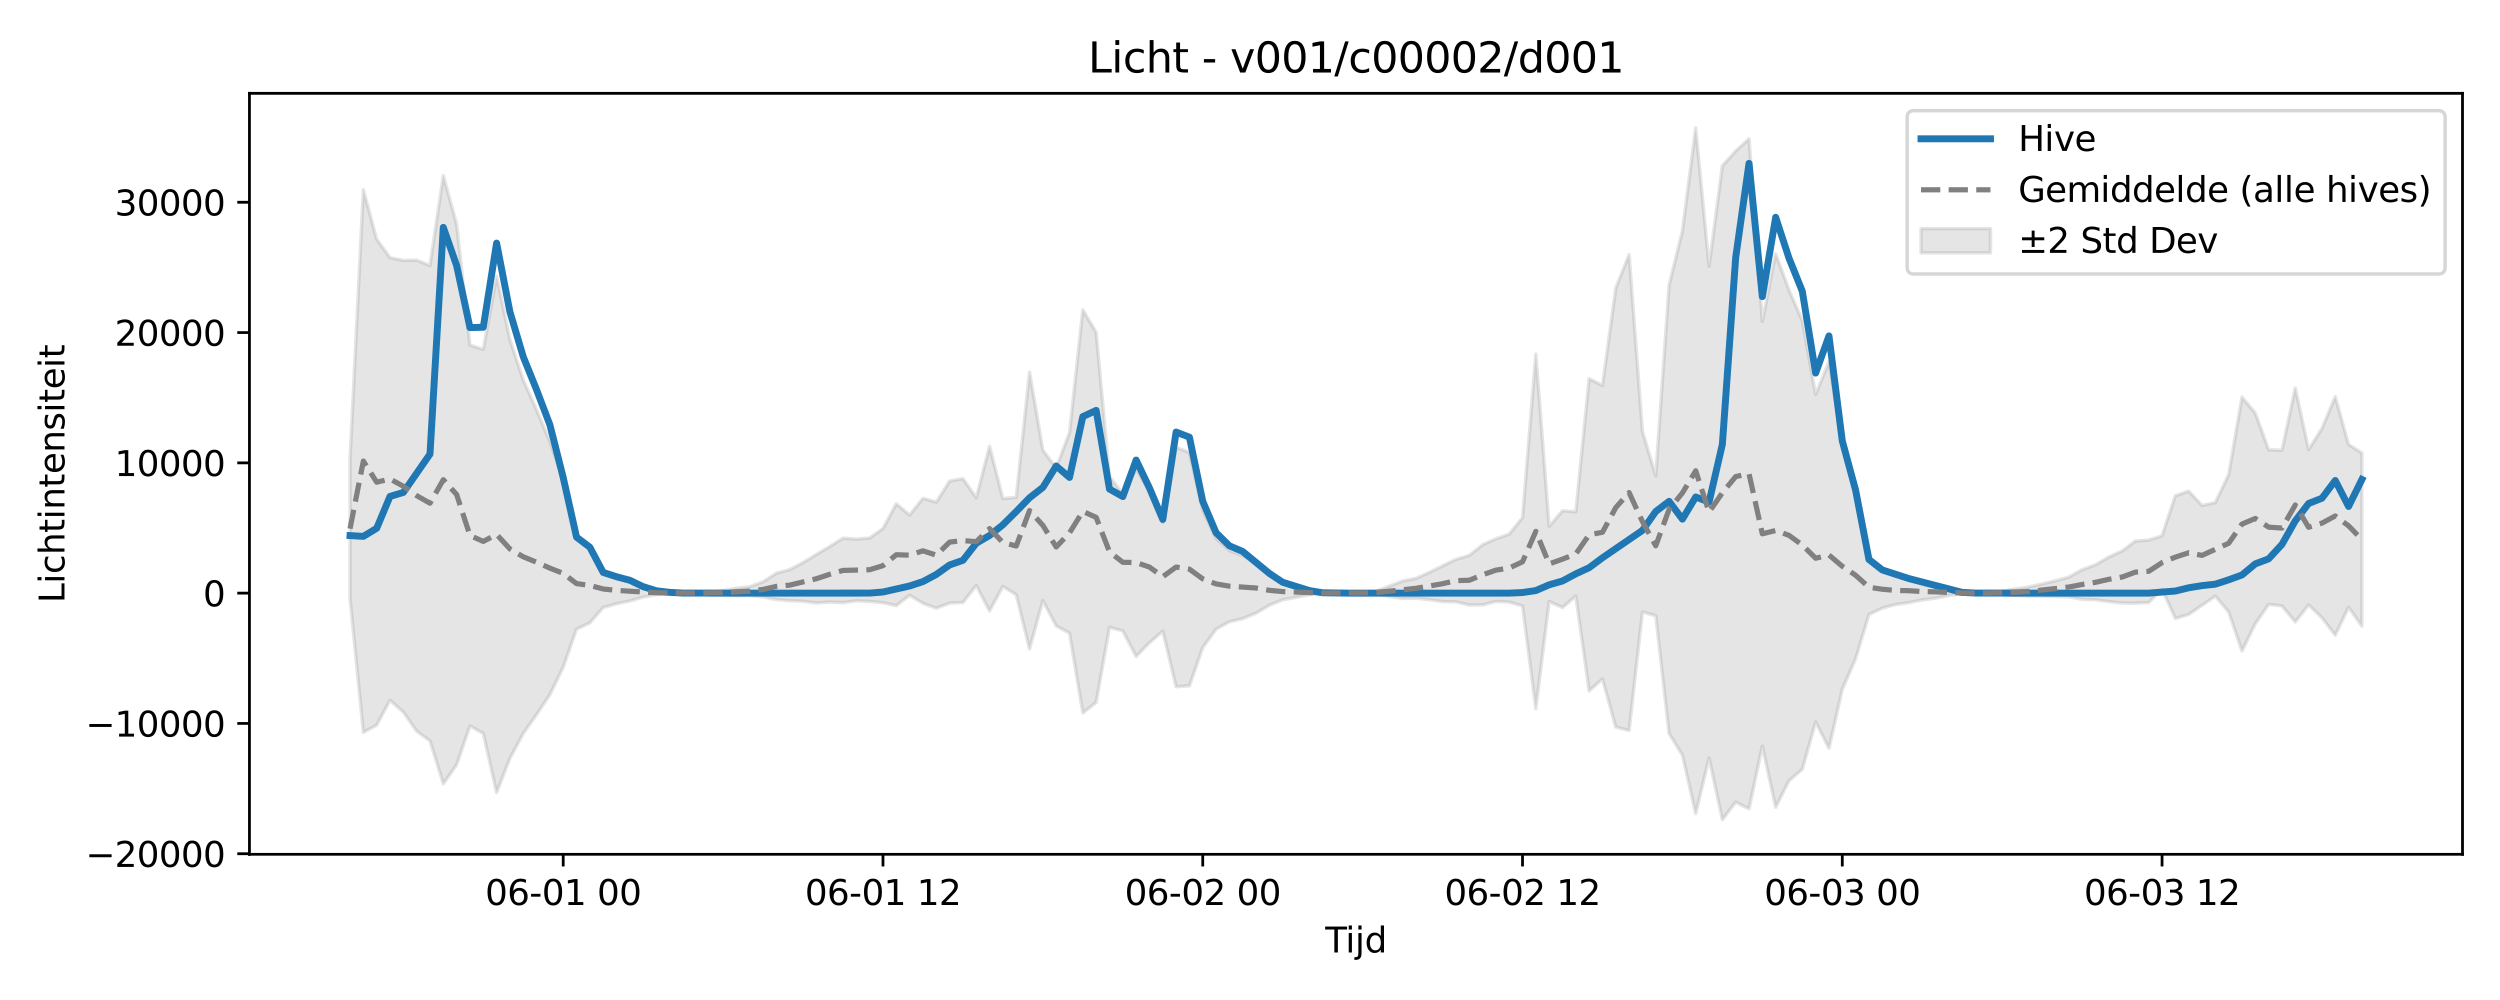 <?xml version="1.0" encoding="utf-8" standalone="no"?>
<!DOCTYPE svg PUBLIC "-//W3C//DTD SVG 1.1//EN"
  "http://www.w3.org/Graphics/SVG/1.1/DTD/svg11.dtd">
<svg xmlns:xlink="http://www.w3.org/1999/xlink" width="720pt" height="288pt" viewBox="0 0 720 288" xmlns="http://www.w3.org/2000/svg" version="1.1">
 <defs>
  <style type="text/css">*{stroke-linejoin: round; stroke-linecap: butt}</style>
 </defs>
 <g id="figure_1">
  <g id="patch_1">
   <path d="M 0 288 
L 720 288 
L 720 0 
L 0 0 
z
" style="fill: #ffffff"/>
  </g>
  <g id="axes_1">
   <g id="patch_2">
    <path d="M 71.84 246.04 
L 709.2 246.04 
L 709.2 26.88 
L 71.84 26.88 
z
" style="fill: #ffffff"/>
   </g>
   <g id="FillBetweenPolyCollection_1">
    <defs>
     <path id="m890347ce88" d="M 100.811 -155.858 
L 100.811 -115.616 
L 104.648 -77.064 
L 108.485 -79.173 
L 112.323 -86.309 
L 116.16 -82.925 
L 119.997 -77.426 
L 123.834 -74.645 
L 127.671 -62.268 
L 131.509 -67.745 
L 135.346 -78.948 
L 139.183 -76.773 
L 143.02 -59.75 
L 146.857 -69.609 
L 150.695 -76.759 
L 154.532 -82.215 
L 158.369 -87.951 
L 162.206 -95.834 
L 166.043 -106.807 
L 169.881 -108.622 
L 173.718 -113.041 
L 177.555 -114.106 
L 181.392 -114.904 
L 185.229 -116.034 
L 189.067 -116.761 
L 192.904 -117.039 
L 196.741 -117.165 
L 200.578 -117.161 
L 204.415 -117.038 
L 208.253 -116.716 
L 212.09 -116.411 
L 215.927 -116.476 
L 219.764 -116.068 
L 223.602 -115.317 
L 227.439 -115 
L 231.276 -114.838 
L 235.113 -114.338 
L 238.95 -114.604 
L 242.788 -114.428 
L 246.625 -114.98 
L 250.462 -114.783 
L 254.299 -114.416 
L 258.136 -113.574 
L 261.974 -116.566 
L 265.811 -114.227 
L 269.648 -112.846 
L 273.485 -114.295 
L 277.322 -114.468 
L 281.16 -119.355 
L 284.997 -112.042 
L 288.834 -119.131 
L 292.671 -116.706 
L 296.508 -101.097 
L 300.346 -115.022 
L 304.183 -107.732 
L 308.02 -105.656 
L 311.857 -82.675 
L 315.694 -85.717 
L 319.532 -107.345 
L 323.369 -106.304 
L 327.206 -98.937 
L 331.043 -102.887 
L 334.881 -106.236 
L 338.718 -90.218 
L 342.555 -90.483 
L 346.392 -101.502 
L 350.229 -106.797 
L 354.067 -108.932 
L 357.904 -109.838 
L 361.741 -111.414 
L 365.578 -113.691 
L 369.415 -115.256 
L 373.253 -115.963 
L 377.09 -116.721 
L 380.927 -117.114 
L 384.764 -117.173 
L 388.601 -117.147 
L 392.439 -116.974 
L 396.276 -116.913 
L 400.113 -116.209 
L 403.95 -115.632 
L 407.787 -115.706 
L 411.625 -115.296 
L 415.462 -114.743 
L 419.299 -114.662 
L 423.136 -113.744 
L 426.973 -113.79 
L 430.811 -114.767 
L 434.648 -114.609 
L 438.485 -113.494 
L 442.322 -83.909 
L 446.159 -114.769 
L 449.997 -113.027 
L 453.834 -116.335 
L 457.671 -89.032 
L 461.508 -92.454 
L 465.346 -78.601 
L 469.183 -77.619 
L 473.02 -111.748 
L 476.857 -110.667 
L 480.694 -76.762 
L 484.532 -70.55 
L 488.369 -53.676 
L 492.206 -69.714 
L 496.043 -51.922 
L 499.88 -56.99 
L 503.718 -55.078 
L 507.555 -73.093 
L 511.392 -55.512 
L 515.229 -63.145 
L 519.066 -66.466 
L 522.904 -80.051 
L 526.741 -72.497 
L 530.578 -89.466 
L 534.415 -98.288 
L 538.252 -111.013 
L 542.09 -112.862 
L 545.927 -113.867 
L 549.764 -114.45 
L 553.601 -115.207 
L 557.438 -115.715 
L 561.276 -116.474 
L 565.113 -117.042 
L 568.95 -117.163 
L 572.787 -117.105 
L 576.625 -116.818 
L 580.462 -116.49 
L 584.299 -116.327 
L 588.136 -116.335 
L 591.973 -116.211 
L 595.811 -116.088 
L 599.648 -115.4 
L 603.485 -115.257 
L 607.322 -114.748 
L 611.159 -114.319 
L 614.997 -114.281 
L 618.834 -114.474 
L 622.671 -118.237 
L 626.508 -109.886 
L 630.345 -111.037 
L 634.183 -113.679 
L 638.02 -116.298 
L 641.857 -111.75 
L 645.694 -100.527 
L 649.531 -108.36 
L 653.369 -113.921 
L 657.206 -113.504 
L 661.043 -108.886 
L 664.88 -113.78 
L 668.717 -110.085 
L 672.555 -105.069 
L 676.392 -113.131 
L 680.229 -107.671 
L 680.229 -157.552 
L 680.229 -157.552 
L 676.392 -159.973 
L 672.555 -173.734 
L 668.717 -164.59 
L 664.88 -158.505 
L 661.043 -176.241 
L 657.206 -158.339 
L 653.369 -158.448 
L 649.531 -169.01 
L 645.694 -173.617 
L 641.857 -151.319 
L 638.02 -143.264 
L 634.183 -142.425 
L 630.345 -146.547 
L 626.508 -145.221 
L 622.671 -133.698 
L 618.834 -132.447 
L 614.997 -132.18 
L 611.159 -129.299 
L 607.322 -127.566 
L 603.485 -125.317 
L 599.648 -123.938 
L 595.811 -121.782 
L 591.973 -120.725 
L 588.136 -119.825 
L 584.299 -118.956 
L 580.462 -118.391 
L 576.625 -117.731 
L 572.787 -117.281 
L 568.95 -117.197 
L 565.113 -117.373 
L 561.276 -118.205 
L 557.438 -119.386 
L 553.601 -120.063 
L 549.764 -121.301 
L 545.927 -122.028 
L 542.09 -123.747 
L 538.252 -126.723 
L 534.415 -146.358 
L 530.578 -160.338 
L 526.741 -183.832 
L 522.904 -174.4 
L 519.066 -195.613 
L 515.229 -204.48 
L 511.392 -214.916 
L 507.555 -195.42 
L 503.718 -248.044 
L 499.88 -244.509 
L 496.043 -240.238 
L 492.206 -211.309 
L 488.369 -251.158 
L 484.532 -221.505 
L 480.694 -205.843 
L 476.857 -150.961 
L 473.02 -163.799 
L 469.183 -214.655 
L 465.346 -205.022 
L 461.508 -176.954 
L 457.671 -178.935 
L 453.834 -140.609 
L 449.997 -140.908 
L 446.159 -136.405 
L 442.322 -186.025 
L 438.485 -138.908 
L 434.648 -134.164 
L 430.811 -132.825 
L 426.973 -131.094 
L 423.136 -128.018 
L 419.299 -126.888 
L 415.462 -125.036 
L 411.625 -123.146 
L 407.787 -121.424 
L 403.95 -120.665 
L 400.113 -119.182 
L 396.276 -117.756 
L 392.439 -117.513 
L 388.601 -117.219 
L 384.764 -117.181 
L 380.927 -117.267 
L 377.09 -117.843 
L 373.253 -118.955 
L 369.415 -119.991 
L 365.578 -122.285 
L 361.741 -125.894 
L 357.904 -127.955 
L 354.067 -129.436 
L 350.229 -132.858 
L 346.392 -141.063 
L 342.555 -157.684 
L 338.718 -159.173 
L 334.881 -137.577 
L 331.043 -146.487 
L 327.206 -153.04 
L 323.369 -145.812 
L 319.532 -150.787 
L 315.694 -192.274 
L 311.857 -198.785 
L 308.02 -163.417 
L 304.183 -153.207 
L 300.346 -158.351 
L 296.508 -180.84 
L 292.671 -144.785 
L 288.834 -144.386 
L 284.997 -159.477 
L 281.16 -144.65 
L 277.322 -150.162 
L 273.485 -149.453 
L 269.648 -143.379 
L 265.811 -144.494 
L 261.974 -139.647 
L 258.136 -142.907 
L 254.299 -135.78 
L 250.462 -133.05 
L 246.625 -132.753 
L 242.788 -133.004 
L 238.95 -130.592 
L 235.113 -128.315 
L 231.276 -125.974 
L 227.439 -123.953 
L 223.602 -122.923 
L 219.764 -120.432 
L 215.927 -119.028 
L 212.09 -118.608 
L 208.253 -117.923 
L 204.415 -117.384 
L 200.578 -117.199 
L 196.741 -117.192 
L 192.904 -117.378 
L 189.067 -117.784 
L 185.229 -118.85 
L 181.392 -120.507 
L 177.555 -121.821 
L 173.718 -123.703 
L 169.881 -130.173 
L 166.043 -133.037 
L 162.206 -149.907 
L 158.369 -160.801 
L 154.532 -169.949 
L 150.695 -178.529 
L 146.857 -190.202 
L 143.02 -208.441 
L 139.183 -187.37 
L 135.346 -188.616 
L 131.509 -223.428 
L 127.671 -237.424 
L 123.834 -211.504 
L 119.997 -213.095 
L 116.16 -212.998 
L 112.323 -213.793 
L 108.485 -219.081 
L 104.648 -233.361 
L 100.811 -155.858 
z
" style="stroke: #808080; stroke-opacity: 0.2"/>
    </defs>
    <g clip-path="url(#p0bbd33b220)">
     <use xlink:href="#m890347ce88" x="0" y="288" style="fill: #808080; fill-opacity: 0.2; stroke: #808080; stroke-opacity: 0.2"/>
    </g>
   </g>
   <g id="matplotlib.axis_1">
    <g id="xtick_1">
     <g id="line2d_1">
      <defs>
       <path id="md54c5c9176" d="M 0 0 
L 0 3.5 
" style="stroke: #000000; stroke-width: 0.8"/>
      </defs>
      <g>
       <use xlink:href="#md54c5c9176" x="162.206" y="246.04" style="stroke: #000000; stroke-width: 0.8"/>
      </g>
     </g>
     <g id="text_1">
      <!-- 06-01 00 -->
      <g transform="translate(139.726 260.638) scale(0.1 -0.1)">
       <defs>
        <path id="DejaVuSans-30" d="M 2034 4250 
Q 1547 4250 1301 3770 
Q 1056 3291 1056 2328 
Q 1056 1369 1301 889 
Q 1547 409 2034 409 
Q 2525 409 2770 889 
Q 3016 1369 3016 2328 
Q 3016 3291 2770 3770 
Q 2525 4250 2034 4250 
z
M 2034 4750 
Q 2819 4750 3233 4129 
Q 3647 3509 3647 2328 
Q 3647 1150 3233 529 
Q 2819 -91 2034 -91 
Q 1250 -91 836 529 
Q 422 1150 422 2328 
Q 422 3509 836 4129 
Q 1250 4750 2034 4750 
z
" transform="scale(0.016)"/>
        <path id="DejaVuSans-36" d="M 2113 2584 
Q 1688 2584 1439 2293 
Q 1191 2003 1191 1497 
Q 1191 994 1439 701 
Q 1688 409 2113 409 
Q 2538 409 2786 701 
Q 3034 994 3034 1497 
Q 3034 2003 2786 2293 
Q 2538 2584 2113 2584 
z
M 3366 4563 
L 3366 3988 
Q 3128 4100 2886 4159 
Q 2644 4219 2406 4219 
Q 1781 4219 1451 3797 
Q 1122 3375 1075 2522 
Q 1259 2794 1537 2939 
Q 1816 3084 2150 3084 
Q 2853 3084 3261 2657 
Q 3669 2231 3669 1497 
Q 3669 778 3244 343 
Q 2819 -91 2113 -91 
Q 1303 -91 875 529 
Q 447 1150 447 2328 
Q 447 3434 972 4092 
Q 1497 4750 2381 4750 
Q 2619 4750 2861 4703 
Q 3103 4656 3366 4563 
z
" transform="scale(0.016)"/>
        <path id="DejaVuSans-2d" d="M 313 2009 
L 1997 2009 
L 1997 1497 
L 313 1497 
L 313 2009 
z
" transform="scale(0.016)"/>
        <path id="DejaVuSans-31" d="M 794 531 
L 1825 531 
L 1825 4091 
L 703 3866 
L 703 4441 
L 1819 4666 
L 2450 4666 
L 2450 531 
L 3481 531 
L 3481 0 
L 794 0 
L 794 531 
z
" transform="scale(0.016)"/>
        <path id="DejaVuSans-20" transform="scale(0.016)"/>
       </defs>
       <use xlink:href="#DejaVuSans-30"/>
       <use xlink:href="#DejaVuSans-36" transform="translate(63.623 0)"/>
       <use xlink:href="#DejaVuSans-2d" transform="translate(127.246 0)"/>
       <use xlink:href="#DejaVuSans-30" transform="translate(163.33 0)"/>
       <use xlink:href="#DejaVuSans-31" transform="translate(226.953 0)"/>
       <use xlink:href="#DejaVuSans-20" transform="translate(290.576 0)"/>
       <use xlink:href="#DejaVuSans-30" transform="translate(322.363 0)"/>
       <use xlink:href="#DejaVuSans-30" transform="translate(385.986 0)"/>
      </g>
     </g>
    </g>
    <g id="xtick_2">
     <g id="line2d_2">
      <g>
       <use xlink:href="#md54c5c9176" x="254.299" y="246.04" style="stroke: #000000; stroke-width: 0.8"/>
      </g>
     </g>
     <g id="text_2">
      <!-- 06-01 12 -->
      <g transform="translate(231.819 260.638) scale(0.1 -0.1)">
       <defs>
        <path id="DejaVuSans-32" d="M 1228 531 
L 3431 531 
L 3431 0 
L 469 0 
L 469 531 
Q 828 903 1448 1529 
Q 2069 2156 2228 2338 
Q 2531 2678 2651 2914 
Q 2772 3150 2772 3378 
Q 2772 3750 2511 3984 
Q 2250 4219 1831 4219 
Q 1534 4219 1204 4116 
Q 875 4013 500 3803 
L 500 4441 
Q 881 4594 1212 4672 
Q 1544 4750 1819 4750 
Q 2544 4750 2975 4387 
Q 3406 4025 3406 3419 
Q 3406 3131 3298 2873 
Q 3191 2616 2906 2266 
Q 2828 2175 2409 1742 
Q 1991 1309 1228 531 
z
" transform="scale(0.016)"/>
       </defs>
       <use xlink:href="#DejaVuSans-30"/>
       <use xlink:href="#DejaVuSans-36" transform="translate(63.623 0)"/>
       <use xlink:href="#DejaVuSans-2d" transform="translate(127.246 0)"/>
       <use xlink:href="#DejaVuSans-30" transform="translate(163.33 0)"/>
       <use xlink:href="#DejaVuSans-31" transform="translate(226.953 0)"/>
       <use xlink:href="#DejaVuSans-20" transform="translate(290.576 0)"/>
       <use xlink:href="#DejaVuSans-31" transform="translate(322.363 0)"/>
       <use xlink:href="#DejaVuSans-32" transform="translate(385.986 0)"/>
      </g>
     </g>
    </g>
    <g id="xtick_3">
     <g id="line2d_3">
      <g>
       <use xlink:href="#md54c5c9176" x="346.392" y="246.04" style="stroke: #000000; stroke-width: 0.8"/>
      </g>
     </g>
     <g id="text_3">
      <!-- 06-02 00 -->
      <g transform="translate(323.912 260.638) scale(0.1 -0.1)">
       <use xlink:href="#DejaVuSans-30"/>
       <use xlink:href="#DejaVuSans-36" transform="translate(63.623 0)"/>
       <use xlink:href="#DejaVuSans-2d" transform="translate(127.246 0)"/>
       <use xlink:href="#DejaVuSans-30" transform="translate(163.33 0)"/>
       <use xlink:href="#DejaVuSans-32" transform="translate(226.953 0)"/>
       <use xlink:href="#DejaVuSans-20" transform="translate(290.576 0)"/>
       <use xlink:href="#DejaVuSans-30" transform="translate(322.363 0)"/>
       <use xlink:href="#DejaVuSans-30" transform="translate(385.986 0)"/>
      </g>
     </g>
    </g>
    <g id="xtick_4">
     <g id="line2d_4">
      <g>
       <use xlink:href="#md54c5c9176" x="438.485" y="246.04" style="stroke: #000000; stroke-width: 0.8"/>
      </g>
     </g>
     <g id="text_4">
      <!-- 06-02 12 -->
      <g transform="translate(416.005 260.638) scale(0.1 -0.1)">
       <use xlink:href="#DejaVuSans-30"/>
       <use xlink:href="#DejaVuSans-36" transform="translate(63.623 0)"/>
       <use xlink:href="#DejaVuSans-2d" transform="translate(127.246 0)"/>
       <use xlink:href="#DejaVuSans-30" transform="translate(163.33 0)"/>
       <use xlink:href="#DejaVuSans-32" transform="translate(226.953 0)"/>
       <use xlink:href="#DejaVuSans-20" transform="translate(290.576 0)"/>
       <use xlink:href="#DejaVuSans-31" transform="translate(322.363 0)"/>
       <use xlink:href="#DejaVuSans-32" transform="translate(385.986 0)"/>
      </g>
     </g>
    </g>
    <g id="xtick_5">
     <g id="line2d_5">
      <g>
       <use xlink:href="#md54c5c9176" x="530.578" y="246.04" style="stroke: #000000; stroke-width: 0.8"/>
      </g>
     </g>
     <g id="text_5">
      <!-- 06-03 00 -->
      <g transform="translate(508.098 260.638) scale(0.1 -0.1)">
       <defs>
        <path id="DejaVuSans-33" d="M 2597 2516 
Q 3050 2419 3304 2112 
Q 3559 1806 3559 1356 
Q 3559 666 3084 287 
Q 2609 -91 1734 -91 
Q 1441 -91 1130 -33 
Q 819 25 488 141 
L 488 750 
Q 750 597 1062 519 
Q 1375 441 1716 441 
Q 2309 441 2620 675 
Q 2931 909 2931 1356 
Q 2931 1769 2642 2001 
Q 2353 2234 1838 2234 
L 1294 2234 
L 1294 2753 
L 1863 2753 
Q 2328 2753 2575 2939 
Q 2822 3125 2822 3475 
Q 2822 3834 2567 4026 
Q 2313 4219 1838 4219 
Q 1578 4219 1281 4162 
Q 984 4106 628 3988 
L 628 4550 
Q 988 4650 1302 4700 
Q 1616 4750 1894 4750 
Q 2613 4750 3031 4423 
Q 3450 4097 3450 3541 
Q 3450 3153 3228 2886 
Q 3006 2619 2597 2516 
z
" transform="scale(0.016)"/>
       </defs>
       <use xlink:href="#DejaVuSans-30"/>
       <use xlink:href="#DejaVuSans-36" transform="translate(63.623 0)"/>
       <use xlink:href="#DejaVuSans-2d" transform="translate(127.246 0)"/>
       <use xlink:href="#DejaVuSans-30" transform="translate(163.33 0)"/>
       <use xlink:href="#DejaVuSans-33" transform="translate(226.953 0)"/>
       <use xlink:href="#DejaVuSans-20" transform="translate(290.576 0)"/>
       <use xlink:href="#DejaVuSans-30" transform="translate(322.363 0)"/>
       <use xlink:href="#DejaVuSans-30" transform="translate(385.986 0)"/>
      </g>
     </g>
    </g>
    <g id="xtick_6">
     <g id="line2d_6">
      <g>
       <use xlink:href="#md54c5c9176" x="622.671" y="246.04" style="stroke: #000000; stroke-width: 0.8"/>
      </g>
     </g>
     <g id="text_6">
      <!-- 06-03 12 -->
      <g transform="translate(600.191 260.638) scale(0.1 -0.1)">
       <use xlink:href="#DejaVuSans-30"/>
       <use xlink:href="#DejaVuSans-36" transform="translate(63.623 0)"/>
       <use xlink:href="#DejaVuSans-2d" transform="translate(127.246 0)"/>
       <use xlink:href="#DejaVuSans-30" transform="translate(163.33 0)"/>
       <use xlink:href="#DejaVuSans-33" transform="translate(226.953 0)"/>
       <use xlink:href="#DejaVuSans-20" transform="translate(290.576 0)"/>
       <use xlink:href="#DejaVuSans-31" transform="translate(322.363 0)"/>
       <use xlink:href="#DejaVuSans-32" transform="translate(385.986 0)"/>
      </g>
     </g>
    </g>
    <g id="text_7">
     <!-- Tijd -->
     <g transform="translate(381.67 274.317) scale(0.1 -0.1)">
      <defs>
       <path id="DejaVuSans-54" d="M -19 4666 
L 3928 4666 
L 3928 4134 
L 2272 4134 
L 2272 0 
L 1638 0 
L 1638 4134 
L -19 4134 
L -19 4666 
z
" transform="scale(0.016)"/>
       <path id="DejaVuSans-69" d="M 603 3500 
L 1178 3500 
L 1178 0 
L 603 0 
L 603 3500 
z
M 603 4863 
L 1178 4863 
L 1178 4134 
L 603 4134 
L 603 4863 
z
" transform="scale(0.016)"/>
       <path id="DejaVuSans-6a" d="M 603 3500 
L 1178 3500 
L 1178 -63 
Q 1178 -731 923 -1031 
Q 669 -1331 103 -1331 
L -116 -1331 
L -116 -844 
L 38 -844 
Q 366 -844 484 -692 
Q 603 -541 603 -63 
L 603 3500 
z
M 603 4863 
L 1178 4863 
L 1178 4134 
L 603 4134 
L 603 4863 
z
" transform="scale(0.016)"/>
       <path id="DejaVuSans-64" d="M 2906 2969 
L 2906 4863 
L 3481 4863 
L 3481 0 
L 2906 0 
L 2906 525 
Q 2725 213 2448 61 
Q 2172 -91 1784 -91 
Q 1150 -91 751 415 
Q 353 922 353 1747 
Q 353 2572 751 3078 
Q 1150 3584 1784 3584 
Q 2172 3584 2448 3432 
Q 2725 3281 2906 2969 
z
M 947 1747 
Q 947 1113 1208 752 
Q 1469 391 1925 391 
Q 2381 391 2643 752 
Q 2906 1113 2906 1747 
Q 2906 2381 2643 2742 
Q 2381 3103 1925 3103 
Q 1469 3103 1208 2742 
Q 947 2381 947 1747 
z
" transform="scale(0.016)"/>
      </defs>
      <use xlink:href="#DejaVuSans-54"/>
      <use xlink:href="#DejaVuSans-69" transform="translate(57.959 0)"/>
      <use xlink:href="#DejaVuSans-6a" transform="translate(85.742 0)"/>
      <use xlink:href="#DejaVuSans-64" transform="translate(113.525 0)"/>
     </g>
    </g>
   </g>
   <g id="matplotlib.axis_2">
    <g id="ytick_1">
     <g id="line2d_7">
      <defs>
       <path id="m1dc9079790" d="M 0 0 
L -3.5 0 
" style="stroke: #000000; stroke-width: 0.8"/>
      </defs>
      <g>
       <use xlink:href="#m1dc9079790" x="71.84" y="245.87" style="stroke: #000000; stroke-width: 0.8"/>
      </g>
     </g>
     <g id="text_8">
      <!-- −20000 -->
      <g transform="translate(24.648 249.669) scale(0.1 -0.1)">
       <defs>
        <path id="DejaVuSans-2212" d="M 678 2272 
L 4684 2272 
L 4684 1741 
L 678 1741 
L 678 2272 
z
" transform="scale(0.016)"/>
       </defs>
       <use xlink:href="#DejaVuSans-2212"/>
       <use xlink:href="#DejaVuSans-32" transform="translate(83.789 0)"/>
       <use xlink:href="#DejaVuSans-30" transform="translate(147.412 0)"/>
       <use xlink:href="#DejaVuSans-30" transform="translate(211.035 0)"/>
       <use xlink:href="#DejaVuSans-30" transform="translate(274.658 0)"/>
       <use xlink:href="#DejaVuSans-30" transform="translate(338.281 0)"/>
      </g>
     </g>
    </g>
    <g id="ytick_2">
     <g id="line2d_8">
      <g>
       <use xlink:href="#m1dc9079790" x="71.84" y="208.347" style="stroke: #000000; stroke-width: 0.8"/>
      </g>
     </g>
     <g id="text_9">
      <!-- −10000 -->
      <g transform="translate(24.648 212.146) scale(0.1 -0.1)">
       <use xlink:href="#DejaVuSans-2212"/>
       <use xlink:href="#DejaVuSans-31" transform="translate(83.789 0)"/>
       <use xlink:href="#DejaVuSans-30" transform="translate(147.412 0)"/>
       <use xlink:href="#DejaVuSans-30" transform="translate(211.035 0)"/>
       <use xlink:href="#DejaVuSans-30" transform="translate(274.658 0)"/>
       <use xlink:href="#DejaVuSans-30" transform="translate(338.281 0)"/>
      </g>
     </g>
    </g>
    <g id="ytick_3">
     <g id="line2d_9">
      <g>
       <use xlink:href="#m1dc9079790" x="71.84" y="170.824" style="stroke: #000000; stroke-width: 0.8"/>
      </g>
     </g>
     <g id="text_10">
      <!-- 0 -->
      <g transform="translate(58.477 174.623) scale(0.1 -0.1)">
       <use xlink:href="#DejaVuSans-30"/>
      </g>
     </g>
    </g>
    <g id="ytick_4">
     <g id="line2d_10">
      <g>
       <use xlink:href="#m1dc9079790" x="71.84" y="133.301" style="stroke: #000000; stroke-width: 0.8"/>
      </g>
     </g>
     <g id="text_11">
      <!-- 10000 -->
      <g transform="translate(33.028 137.1) scale(0.1 -0.1)">
       <use xlink:href="#DejaVuSans-31"/>
       <use xlink:href="#DejaVuSans-30" transform="translate(63.623 0)"/>
       <use xlink:href="#DejaVuSans-30" transform="translate(127.246 0)"/>
       <use xlink:href="#DejaVuSans-30" transform="translate(190.869 0)"/>
       <use xlink:href="#DejaVuSans-30" transform="translate(254.492 0)"/>
      </g>
     </g>
    </g>
    <g id="ytick_5">
     <g id="line2d_11">
      <g>
       <use xlink:href="#m1dc9079790" x="71.84" y="95.778" style="stroke: #000000; stroke-width: 0.8"/>
      </g>
     </g>
     <g id="text_12">
      <!-- 20000 -->
      <g transform="translate(33.028 99.577) scale(0.1 -0.1)">
       <use xlink:href="#DejaVuSans-32"/>
       <use xlink:href="#DejaVuSans-30" transform="translate(63.623 0)"/>
       <use xlink:href="#DejaVuSans-30" transform="translate(127.246 0)"/>
       <use xlink:href="#DejaVuSans-30" transform="translate(190.869 0)"/>
       <use xlink:href="#DejaVuSans-30" transform="translate(254.492 0)"/>
      </g>
     </g>
    </g>
    <g id="ytick_6">
     <g id="line2d_12">
      <g>
       <use xlink:href="#m1dc9079790" x="71.84" y="58.254" style="stroke: #000000; stroke-width: 0.8"/>
      </g>
     </g>
     <g id="text_13">
      <!-- 30000 -->
      <g transform="translate(33.028 62.054) scale(0.1 -0.1)">
       <use xlink:href="#DejaVuSans-33"/>
       <use xlink:href="#DejaVuSans-30" transform="translate(63.623 0)"/>
       <use xlink:href="#DejaVuSans-30" transform="translate(127.246 0)"/>
       <use xlink:href="#DejaVuSans-30" transform="translate(190.869 0)"/>
       <use xlink:href="#DejaVuSans-30" transform="translate(254.492 0)"/>
      </g>
     </g>
    </g>
    <g id="text_14">
     <!-- Lichtintensiteit -->
     <g transform="translate(18.568 173.656) rotate(-90) scale(0.1 -0.1)">
      <defs>
       <path id="DejaVuSans-4c" d="M 628 4666 
L 1259 4666 
L 1259 531 
L 3531 531 
L 3531 0 
L 628 0 
L 628 4666 
z
" transform="scale(0.016)"/>
       <path id="DejaVuSans-63" d="M 3122 3366 
L 3122 2828 
Q 2878 2963 2633 3030 
Q 2388 3097 2138 3097 
Q 1578 3097 1268 2742 
Q 959 2388 959 1747 
Q 959 1106 1268 751 
Q 1578 397 2138 397 
Q 2388 397 2633 464 
Q 2878 531 3122 666 
L 3122 134 
Q 2881 22 2623 -34 
Q 2366 -91 2075 -91 
Q 1284 -91 818 406 
Q 353 903 353 1747 
Q 353 2603 823 3093 
Q 1294 3584 2113 3584 
Q 2378 3584 2631 3529 
Q 2884 3475 3122 3366 
z
" transform="scale(0.016)"/>
       <path id="DejaVuSans-68" d="M 3513 2113 
L 3513 0 
L 2938 0 
L 2938 2094 
Q 2938 2591 2744 2837 
Q 2550 3084 2163 3084 
Q 1697 3084 1428 2787 
Q 1159 2491 1159 1978 
L 1159 0 
L 581 0 
L 581 4863 
L 1159 4863 
L 1159 2956 
Q 1366 3272 1645 3428 
Q 1925 3584 2291 3584 
Q 2894 3584 3203 3211 
Q 3513 2838 3513 2113 
z
" transform="scale(0.016)"/>
       <path id="DejaVuSans-74" d="M 1172 4494 
L 1172 3500 
L 2356 3500 
L 2356 3053 
L 1172 3053 
L 1172 1153 
Q 1172 725 1289 603 
Q 1406 481 1766 481 
L 2356 481 
L 2356 0 
L 1766 0 
Q 1100 0 847 248 
Q 594 497 594 1153 
L 594 3053 
L 172 3053 
L 172 3500 
L 594 3500 
L 594 4494 
L 1172 4494 
z
" transform="scale(0.016)"/>
       <path id="DejaVuSans-6e" d="M 3513 2113 
L 3513 0 
L 2938 0 
L 2938 2094 
Q 2938 2591 2744 2837 
Q 2550 3084 2163 3084 
Q 1697 3084 1428 2787 
Q 1159 2491 1159 1978 
L 1159 0 
L 581 0 
L 581 3500 
L 1159 3500 
L 1159 2956 
Q 1366 3272 1645 3428 
Q 1925 3584 2291 3584 
Q 2894 3584 3203 3211 
Q 3513 2838 3513 2113 
z
" transform="scale(0.016)"/>
       <path id="DejaVuSans-65" d="M 3597 1894 
L 3597 1613 
L 953 1613 
Q 991 1019 1311 708 
Q 1631 397 2203 397 
Q 2534 397 2845 478 
Q 3156 559 3463 722 
L 3463 178 
Q 3153 47 2828 -22 
Q 2503 -91 2169 -91 
Q 1331 -91 842 396 
Q 353 884 353 1716 
Q 353 2575 817 3079 
Q 1281 3584 2069 3584 
Q 2775 3584 3186 3129 
Q 3597 2675 3597 1894 
z
M 3022 2063 
Q 3016 2534 2758 2815 
Q 2500 3097 2075 3097 
Q 1594 3097 1305 2825 
Q 1016 2553 972 2059 
L 3022 2063 
z
" transform="scale(0.016)"/>
       <path id="DejaVuSans-73" d="M 2834 3397 
L 2834 2853 
Q 2591 2978 2328 3040 
Q 2066 3103 1784 3103 
Q 1356 3103 1142 2972 
Q 928 2841 928 2578 
Q 928 2378 1081 2264 
Q 1234 2150 1697 2047 
L 1894 2003 
Q 2506 1872 2764 1633 
Q 3022 1394 3022 966 
Q 3022 478 2636 193 
Q 2250 -91 1575 -91 
Q 1294 -91 989 -36 
Q 684 19 347 128 
L 347 722 
Q 666 556 975 473 
Q 1284 391 1588 391 
Q 1994 391 2212 530 
Q 2431 669 2431 922 
Q 2431 1156 2273 1281 
Q 2116 1406 1581 1522 
L 1381 1569 
Q 847 1681 609 1914 
Q 372 2147 372 2553 
Q 372 3047 722 3315 
Q 1072 3584 1716 3584 
Q 2034 3584 2315 3537 
Q 2597 3491 2834 3397 
z
" transform="scale(0.016)"/>
      </defs>
      <use xlink:href="#DejaVuSans-4c"/>
      <use xlink:href="#DejaVuSans-69" transform="translate(55.713 0)"/>
      <use xlink:href="#DejaVuSans-63" transform="translate(83.496 0)"/>
      <use xlink:href="#DejaVuSans-68" transform="translate(138.477 0)"/>
      <use xlink:href="#DejaVuSans-74" transform="translate(201.855 0)"/>
      <use xlink:href="#DejaVuSans-69" transform="translate(241.064 0)"/>
      <use xlink:href="#DejaVuSans-6e" transform="translate(268.848 0)"/>
      <use xlink:href="#DejaVuSans-74" transform="translate(332.227 0)"/>
      <use xlink:href="#DejaVuSans-65" transform="translate(371.436 0)"/>
      <use xlink:href="#DejaVuSans-6e" transform="translate(432.959 0)"/>
      <use xlink:href="#DejaVuSans-73" transform="translate(496.338 0)"/>
      <use xlink:href="#DejaVuSans-69" transform="translate(548.438 0)"/>
      <use xlink:href="#DejaVuSans-74" transform="translate(576.221 0)"/>
      <use xlink:href="#DejaVuSans-65" transform="translate(615.43 0)"/>
      <use xlink:href="#DejaVuSans-69" transform="translate(676.953 0)"/>
      <use xlink:href="#DejaVuSans-74" transform="translate(704.736 0)"/>
     </g>
    </g>
   </g>
   <g id="line2d_13">
    <path d="M 100.811 154.248 
L 104.648 154.474 
L 108.485 152.141 
L 112.323 142.968 
L 116.16 141.825 
L 123.834 130.781 
L 127.671 65.484 
L 131.509 76.49 
L 135.346 94.348 
L 139.183 94.244 
L 143.02 70.013 
L 146.857 89.813 
L 150.695 102.747 
L 154.532 112.257 
L 158.369 122.352 
L 162.206 137.545 
L 166.043 154.695 
L 169.881 157.605 
L 173.718 164.86 
L 177.555 166.099 
L 181.392 167.118 
L 185.229 168.961 
L 189.067 170.147 
L 192.904 170.6 
L 196.741 170.807 
L 223.602 170.824 
L 250.462 170.81 
L 254.299 170.498 
L 261.974 168.759 
L 265.811 167.5 
L 269.648 165.447 
L 273.485 162.714 
L 277.322 161.368 
L 281.16 156.463 
L 284.997 154.22 
L 288.834 151.133 
L 292.671 147.328 
L 296.508 143.366 
L 300.346 140.38 
L 304.183 134.206 
L 308.02 137.496 
L 311.857 119.972 
L 315.694 118.197 
L 319.532 140.846 
L 323.369 143.012 
L 327.206 132.5 
L 331.043 140.533 
L 334.881 149.603 
L 338.718 124.43 
L 342.555 125.916 
L 346.392 144.372 
L 350.229 153.43 
L 354.067 157.197 
L 357.904 158.832 
L 365.578 165.139 
L 369.415 167.692 
L 377.09 170.081 
L 380.927 170.723 
L 388.601 170.824 
L 434.648 170.819 
L 438.485 170.652 
L 442.322 170.083 
L 446.159 168.424 
L 449.997 167.323 
L 453.834 165.269 
L 457.671 163.499 
L 461.508 160.647 
L 473.02 152.752 
L 476.857 147.308 
L 480.694 144.389 
L 484.532 149.513 
L 488.369 143.126 
L 492.206 144.605 
L 496.043 127.951 
L 499.88 74.159 
L 503.718 47.05 
L 507.555 85.423 
L 511.392 62.578 
L 515.229 74.342 
L 519.066 83.893 
L 522.904 107.447 
L 526.741 96.746 
L 530.578 126.989 
L 534.415 141.167 
L 538.252 161.123 
L 542.09 164.142 
L 549.764 166.629 
L 565.113 170.605 
L 568.95 170.801 
L 588.136 170.824 
L 618.834 170.821 
L 626.508 170.216 
L 630.345 169.279 
L 634.183 168.66 
L 638.02 168.241 
L 641.857 166.986 
L 645.694 165.587 
L 649.531 162.389 
L 653.369 160.952 
L 657.206 156.785 
L 661.043 149.997 
L 664.88 145.001 
L 668.717 143.494 
L 672.555 138.383 
L 676.392 145.855 
L 680.229 138.085 
L 680.229 138.085 
" clip-path="url(#p0bbd33b220)" style="fill: none; stroke: #1f77b4; stroke-width: 2; stroke-linecap: square"/>
   </g>
   <g id="line2d_14">
    <path d="M 100.811 152.263 
L 104.648 132.788 
L 108.485 138.873 
L 112.323 137.949 
L 116.16 140.038 
L 119.997 142.739 
L 123.834 144.926 
L 127.671 138.154 
L 131.509 142.414 
L 135.346 154.218 
L 139.183 155.929 
L 143.02 153.905 
L 146.857 158.095 
L 150.695 160.356 
L 154.532 161.918 
L 158.369 163.624 
L 162.206 165.129 
L 166.043 168.078 
L 169.881 168.603 
L 173.718 169.628 
L 177.555 170.036 
L 189.067 170.727 
L 200.578 170.82 
L 208.253 170.68 
L 215.927 170.248 
L 219.764 169.75 
L 223.602 168.88 
L 227.439 168.523 
L 235.113 166.673 
L 238.95 165.402 
L 242.788 164.284 
L 250.462 164.083 
L 254.299 162.902 
L 258.136 159.76 
L 261.974 159.894 
L 265.811 158.639 
L 269.648 159.887 
L 273.485 156.126 
L 277.322 155.685 
L 281.16 155.998 
L 284.997 152.24 
L 288.834 156.242 
L 292.671 157.254 
L 296.508 147.031 
L 300.346 151.313 
L 304.183 157.53 
L 308.02 153.463 
L 311.857 147.27 
L 315.694 149.005 
L 319.532 158.934 
L 323.369 161.942 
L 327.206 162.011 
L 331.043 163.313 
L 334.881 166.093 
L 338.718 163.304 
L 342.555 163.916 
L 346.392 166.717 
L 350.229 168.172 
L 354.067 168.816 
L 361.741 169.346 
L 365.578 170.012 
L 369.415 170.377 
L 380.927 170.809 
L 392.439 170.756 
L 396.276 170.666 
L 403.95 169.852 
L 407.787 169.435 
L 415.462 168.111 
L 419.299 167.225 
L 423.136 167.119 
L 426.973 165.558 
L 430.811 164.204 
L 434.648 163.613 
L 438.485 161.799 
L 442.322 153.033 
L 446.159 162.413 
L 449.997 161.032 
L 453.834 159.528 
L 457.671 154.016 
L 461.508 153.296 
L 465.346 146.188 
L 469.183 141.863 
L 473.02 150.226 
L 476.857 157.186 
L 480.694 146.697 
L 484.532 141.972 
L 488.369 135.583 
L 492.206 147.489 
L 496.043 141.92 
L 499.88 137.25 
L 503.718 136.439 
L 507.555 153.744 
L 511.392 152.786 
L 515.229 154.187 
L 519.066 156.961 
L 522.904 160.775 
L 526.741 159.836 
L 530.578 163.098 
L 534.415 165.677 
L 538.252 169.132 
L 542.09 169.696 
L 545.927 170.052 
L 549.764 170.125 
L 553.601 170.365 
L 557.438 170.449 
L 565.113 170.793 
L 572.787 170.807 
L 580.462 170.56 
L 584.299 170.359 
L 595.811 169.065 
L 599.648 168.331 
L 603.485 167.713 
L 607.322 166.843 
L 611.159 166.191 
L 614.997 164.769 
L 618.834 164.539 
L 622.671 162.032 
L 626.508 160.447 
L 630.345 159.208 
L 634.183 159.948 
L 641.857 156.466 
L 645.694 150.928 
L 649.531 149.315 
L 653.369 151.816 
L 657.206 152.078 
L 661.043 145.437 
L 664.88 151.857 
L 668.717 150.662 
L 672.555 148.599 
L 676.392 151.448 
L 680.229 155.389 
L 680.229 155.389 
" clip-path="url(#p0bbd33b220)" style="fill: none; stroke-dasharray: 5.55,2.4; stroke-dashoffset: 0; stroke: #808080; stroke-width: 1.5"/>
   </g>
   <g id="patch_3">
    <path d="M 71.84 246.04 
L 71.84 26.88 
" style="fill: none; stroke: #000000; stroke-width: 0.8; stroke-linejoin: miter; stroke-linecap: square"/>
   </g>
   <g id="patch_4">
    <path d="M 709.2 246.04 
L 709.2 26.88 
" style="fill: none; stroke: #000000; stroke-width: 0.8; stroke-linejoin: miter; stroke-linecap: square"/>
   </g>
   <g id="patch_5">
    <path d="M 71.84 246.04 
L 709.2 246.04 
" style="fill: none; stroke: #000000; stroke-width: 0.8; stroke-linejoin: miter; stroke-linecap: square"/>
   </g>
   <g id="patch_6">
    <path d="M 71.84 26.88 
L 709.2 26.88 
" style="fill: none; stroke: #000000; stroke-width: 0.8; stroke-linejoin: miter; stroke-linecap: square"/>
   </g>
   <g id="text_15">
    <!-- Licht - v001/c00002/d001 -->
    <g transform="translate(313.383 20.88) scale(0.12 -0.12)">
     <defs>
      <path id="DejaVuSans-76" d="M 191 3500 
L 800 3500 
L 1894 563 
L 2988 3500 
L 3597 3500 
L 2284 0 
L 1503 0 
L 191 3500 
z
" transform="scale(0.016)"/>
      <path id="DejaVuSans-2f" d="M 1625 4666 
L 2156 4666 
L 531 -594 
L 0 -594 
L 1625 4666 
z
" transform="scale(0.016)"/>
     </defs>
     <use xlink:href="#DejaVuSans-4c"/>
     <use xlink:href="#DejaVuSans-69" transform="translate(55.713 0)"/>
     <use xlink:href="#DejaVuSans-63" transform="translate(83.496 0)"/>
     <use xlink:href="#DejaVuSans-68" transform="translate(138.477 0)"/>
     <use xlink:href="#DejaVuSans-74" transform="translate(201.855 0)"/>
     <use xlink:href="#DejaVuSans-20" transform="translate(241.064 0)"/>
     <use xlink:href="#DejaVuSans-2d" transform="translate(272.852 0)"/>
     <use xlink:href="#DejaVuSans-20" transform="translate(308.936 0)"/>
     <use xlink:href="#DejaVuSans-76" transform="translate(340.723 0)"/>
     <use xlink:href="#DejaVuSans-30" transform="translate(399.902 0)"/>
     <use xlink:href="#DejaVuSans-30" transform="translate(463.525 0)"/>
     <use xlink:href="#DejaVuSans-31" transform="translate(527.148 0)"/>
     <use xlink:href="#DejaVuSans-2f" transform="translate(590.771 0)"/>
     <use xlink:href="#DejaVuSans-63" transform="translate(624.463 0)"/>
     <use xlink:href="#DejaVuSans-30" transform="translate(679.443 0)"/>
     <use xlink:href="#DejaVuSans-30" transform="translate(743.066 0)"/>
     <use xlink:href="#DejaVuSans-30" transform="translate(806.689 0)"/>
     <use xlink:href="#DejaVuSans-30" transform="translate(870.312 0)"/>
     <use xlink:href="#DejaVuSans-32" transform="translate(933.936 0)"/>
     <use xlink:href="#DejaVuSans-2f" transform="translate(997.559 0)"/>
     <use xlink:href="#DejaVuSans-64" transform="translate(1031.25 0)"/>
     <use xlink:href="#DejaVuSans-30" transform="translate(1094.727 0)"/>
     <use xlink:href="#DejaVuSans-30" transform="translate(1158.35 0)"/>
     <use xlink:href="#DejaVuSans-31" transform="translate(1221.973 0)"/>
    </g>
   </g>
   <g id="legend_1">
    <g id="patch_7">
     <path d="M 551.256 78.914 
L 702.2 78.914 
Q 704.2 78.914 704.2 76.914 
L 704.2 33.88 
Q 704.2 31.88 702.2 31.88 
L 551.256 31.88 
Q 549.256 31.88 549.256 33.88 
L 549.256 76.914 
Q 549.256 78.914 551.256 78.914 
z
" style="fill: #ffffff; opacity: 0.8; stroke: #cccccc; stroke-linejoin: miter"/>
    </g>
    <g id="line2d_15">
     <path d="M 553.256 39.978 
L 563.256 39.978 
L 573.256 39.978 
" style="fill: none; stroke: #1f77b4; stroke-width: 2; stroke-linecap: square"/>
    </g>
    <g id="text_16">
     <!-- Hive -->
     <g transform="translate(581.256 43.478) scale(0.1 -0.1)">
      <defs>
       <path id="DejaVuSans-48" d="M 628 4666 
L 1259 4666 
L 1259 2753 
L 3553 2753 
L 3553 4666 
L 4184 4666 
L 4184 0 
L 3553 0 
L 3553 2222 
L 1259 2222 
L 1259 0 
L 628 0 
L 628 4666 
z
" transform="scale(0.016)"/>
      </defs>
      <use xlink:href="#DejaVuSans-48"/>
      <use xlink:href="#DejaVuSans-69" transform="translate(75.195 0)"/>
      <use xlink:href="#DejaVuSans-76" transform="translate(102.979 0)"/>
      <use xlink:href="#DejaVuSans-65" transform="translate(162.158 0)"/>
     </g>
    </g>
    <g id="line2d_16">
     <path d="M 553.256 54.657 
L 563.256 54.657 
L 573.256 54.657 
" style="fill: none; stroke-dasharray: 5.55,2.4; stroke-dashoffset: 0; stroke: #808080; stroke-width: 1.5"/>
    </g>
    <g id="text_17">
     <!-- Gemiddelde (alle hives) -->
     <g transform="translate(581.256 58.157) scale(0.1 -0.1)">
      <defs>
       <path id="DejaVuSans-47" d="M 3809 666 
L 3809 1919 
L 2778 1919 
L 2778 2438 
L 4434 2438 
L 4434 434 
Q 4069 175 3628 42 
Q 3188 -91 2688 -91 
Q 1594 -91 976 548 
Q 359 1188 359 2328 
Q 359 3472 976 4111 
Q 1594 4750 2688 4750 
Q 3144 4750 3555 4637 
Q 3966 4525 4313 4306 
L 4313 3634 
Q 3963 3931 3569 4081 
Q 3175 4231 2741 4231 
Q 1884 4231 1454 3753 
Q 1025 3275 1025 2328 
Q 1025 1384 1454 906 
Q 1884 428 2741 428 
Q 3075 428 3337 486 
Q 3600 544 3809 666 
z
" transform="scale(0.016)"/>
       <path id="DejaVuSans-6d" d="M 3328 2828 
Q 3544 3216 3844 3400 
Q 4144 3584 4550 3584 
Q 5097 3584 5394 3201 
Q 5691 2819 5691 2113 
L 5691 0 
L 5113 0 
L 5113 2094 
Q 5113 2597 4934 2840 
Q 4756 3084 4391 3084 
Q 3944 3084 3684 2787 
Q 3425 2491 3425 1978 
L 3425 0 
L 2847 0 
L 2847 2094 
Q 2847 2600 2669 2842 
Q 2491 3084 2119 3084 
Q 1678 3084 1418 2786 
Q 1159 2488 1159 1978 
L 1159 0 
L 581 0 
L 581 3500 
L 1159 3500 
L 1159 2956 
Q 1356 3278 1631 3431 
Q 1906 3584 2284 3584 
Q 2666 3584 2933 3390 
Q 3200 3197 3328 2828 
z
" transform="scale(0.016)"/>
       <path id="DejaVuSans-6c" d="M 603 4863 
L 1178 4863 
L 1178 0 
L 603 0 
L 603 4863 
z
" transform="scale(0.016)"/>
       <path id="DejaVuSans-28" d="M 1984 4856 
Q 1566 4138 1362 3434 
Q 1159 2731 1159 2009 
Q 1159 1288 1364 580 
Q 1569 -128 1984 -844 
L 1484 -844 
Q 1016 -109 783 600 
Q 550 1309 550 2009 
Q 550 2706 781 3412 
Q 1013 4119 1484 4856 
L 1984 4856 
z
" transform="scale(0.016)"/>
       <path id="DejaVuSans-61" d="M 2194 1759 
Q 1497 1759 1228 1600 
Q 959 1441 959 1056 
Q 959 750 1161 570 
Q 1363 391 1709 391 
Q 2188 391 2477 730 
Q 2766 1069 2766 1631 
L 2766 1759 
L 2194 1759 
z
M 3341 1997 
L 3341 0 
L 2766 0 
L 2766 531 
Q 2569 213 2275 61 
Q 1981 -91 1556 -91 
Q 1019 -91 701 211 
Q 384 513 384 1019 
Q 384 1609 779 1909 
Q 1175 2209 1959 2209 
L 2766 2209 
L 2766 2266 
Q 2766 2663 2505 2880 
Q 2244 3097 1772 3097 
Q 1472 3097 1187 3025 
Q 903 2953 641 2809 
L 641 3341 
Q 956 3463 1253 3523 
Q 1550 3584 1831 3584 
Q 2591 3584 2966 3190 
Q 3341 2797 3341 1997 
z
" transform="scale(0.016)"/>
       <path id="DejaVuSans-29" d="M 513 4856 
L 1013 4856 
Q 1481 4119 1714 3412 
Q 1947 2706 1947 2009 
Q 1947 1309 1714 600 
Q 1481 -109 1013 -844 
L 513 -844 
Q 928 -128 1133 580 
Q 1338 1288 1338 2009 
Q 1338 2731 1133 3434 
Q 928 4138 513 4856 
z
" transform="scale(0.016)"/>
      </defs>
      <use xlink:href="#DejaVuSans-47"/>
      <use xlink:href="#DejaVuSans-65" transform="translate(77.49 0)"/>
      <use xlink:href="#DejaVuSans-6d" transform="translate(139.014 0)"/>
      <use xlink:href="#DejaVuSans-69" transform="translate(236.426 0)"/>
      <use xlink:href="#DejaVuSans-64" transform="translate(264.209 0)"/>
      <use xlink:href="#DejaVuSans-64" transform="translate(327.686 0)"/>
      <use xlink:href="#DejaVuSans-65" transform="translate(391.162 0)"/>
      <use xlink:href="#DejaVuSans-6c" transform="translate(452.686 0)"/>
      <use xlink:href="#DejaVuSans-64" transform="translate(480.469 0)"/>
      <use xlink:href="#DejaVuSans-65" transform="translate(543.945 0)"/>
      <use xlink:href="#DejaVuSans-20" transform="translate(605.469 0)"/>
      <use xlink:href="#DejaVuSans-28" transform="translate(637.256 0)"/>
      <use xlink:href="#DejaVuSans-61" transform="translate(676.27 0)"/>
      <use xlink:href="#DejaVuSans-6c" transform="translate(737.549 0)"/>
      <use xlink:href="#DejaVuSans-6c" transform="translate(765.332 0)"/>
      <use xlink:href="#DejaVuSans-65" transform="translate(793.115 0)"/>
      <use xlink:href="#DejaVuSans-20" transform="translate(854.639 0)"/>
      <use xlink:href="#DejaVuSans-68" transform="translate(886.426 0)"/>
      <use xlink:href="#DejaVuSans-69" transform="translate(949.805 0)"/>
      <use xlink:href="#DejaVuSans-76" transform="translate(977.588 0)"/>
      <use xlink:href="#DejaVuSans-65" transform="translate(1036.768 0)"/>
      <use xlink:href="#DejaVuSans-73" transform="translate(1098.291 0)"/>
      <use xlink:href="#DejaVuSans-29" transform="translate(1150.391 0)"/>
     </g>
    </g>
    <g id="patch_8">
     <path d="M 553.256 72.835 
L 573.256 72.835 
L 573.256 65.835 
L 553.256 65.835 
z
" style="fill: #808080; fill-opacity: 0.2; stroke: #808080; stroke-opacity: 0.2; stroke-linejoin: miter"/>
    </g>
    <g id="text_18">
     <!-- ±2 Std Dev -->
     <g transform="translate(581.256 72.835) scale(0.1 -0.1)">
      <defs>
       <path id="DejaVuSans-b1" d="M 2944 4013 
L 2944 2803 
L 4684 2803 
L 4684 2272 
L 2944 2272 
L 2944 1063 
L 2419 1063 
L 2419 2272 
L 678 2272 
L 678 2803 
L 2419 2803 
L 2419 4013 
L 2944 4013 
z
M 678 531 
L 4684 531 
L 4684 0 
L 678 0 
L 678 531 
z
" transform="scale(0.016)"/>
       <path id="DejaVuSans-53" d="M 3425 4513 
L 3425 3897 
Q 3066 4069 2747 4153 
Q 2428 4238 2131 4238 
Q 1616 4238 1336 4038 
Q 1056 3838 1056 3469 
Q 1056 3159 1242 3001 
Q 1428 2844 1947 2747 
L 2328 2669 
Q 3034 2534 3370 2195 
Q 3706 1856 3706 1288 
Q 3706 609 3251 259 
Q 2797 -91 1919 -91 
Q 1588 -91 1214 -16 
Q 841 59 441 206 
L 441 856 
Q 825 641 1194 531 
Q 1563 422 1919 422 
Q 2459 422 2753 634 
Q 3047 847 3047 1241 
Q 3047 1584 2836 1778 
Q 2625 1972 2144 2069 
L 1759 2144 
Q 1053 2284 737 2584 
Q 422 2884 422 3419 
Q 422 4038 858 4394 
Q 1294 4750 2059 4750 
Q 2388 4750 2728 4690 
Q 3069 4631 3425 4513 
z
" transform="scale(0.016)"/>
       <path id="DejaVuSans-44" d="M 1259 4147 
L 1259 519 
L 2022 519 
Q 2988 519 3436 956 
Q 3884 1394 3884 2338 
Q 3884 3275 3436 3711 
Q 2988 4147 2022 4147 
L 1259 4147 
z
M 628 4666 
L 1925 4666 
Q 3281 4666 3915 4102 
Q 4550 3538 4550 2338 
Q 4550 1131 3912 565 
Q 3275 0 1925 0 
L 628 0 
L 628 4666 
z
" transform="scale(0.016)"/>
      </defs>
      <use xlink:href="#DejaVuSans-b1"/>
      <use xlink:href="#DejaVuSans-32" transform="translate(83.789 0)"/>
      <use xlink:href="#DejaVuSans-20" transform="translate(147.412 0)"/>
      <use xlink:href="#DejaVuSans-53" transform="translate(179.199 0)"/>
      <use xlink:href="#DejaVuSans-74" transform="translate(242.676 0)"/>
      <use xlink:href="#DejaVuSans-64" transform="translate(281.885 0)"/>
      <use xlink:href="#DejaVuSans-20" transform="translate(345.361 0)"/>
      <use xlink:href="#DejaVuSans-44" transform="translate(377.148 0)"/>
      <use xlink:href="#DejaVuSans-65" transform="translate(454.15 0)"/>
      <use xlink:href="#DejaVuSans-76" transform="translate(515.674 0)"/>
     </g>
    </g>
   </g>
  </g>
 </g>
 <defs>
  <clipPath id="p0bbd33b220">
   <rect x="71.84" y="26.88" width="637.36" height="219.16"/>
  </clipPath>
 </defs>
</svg>
